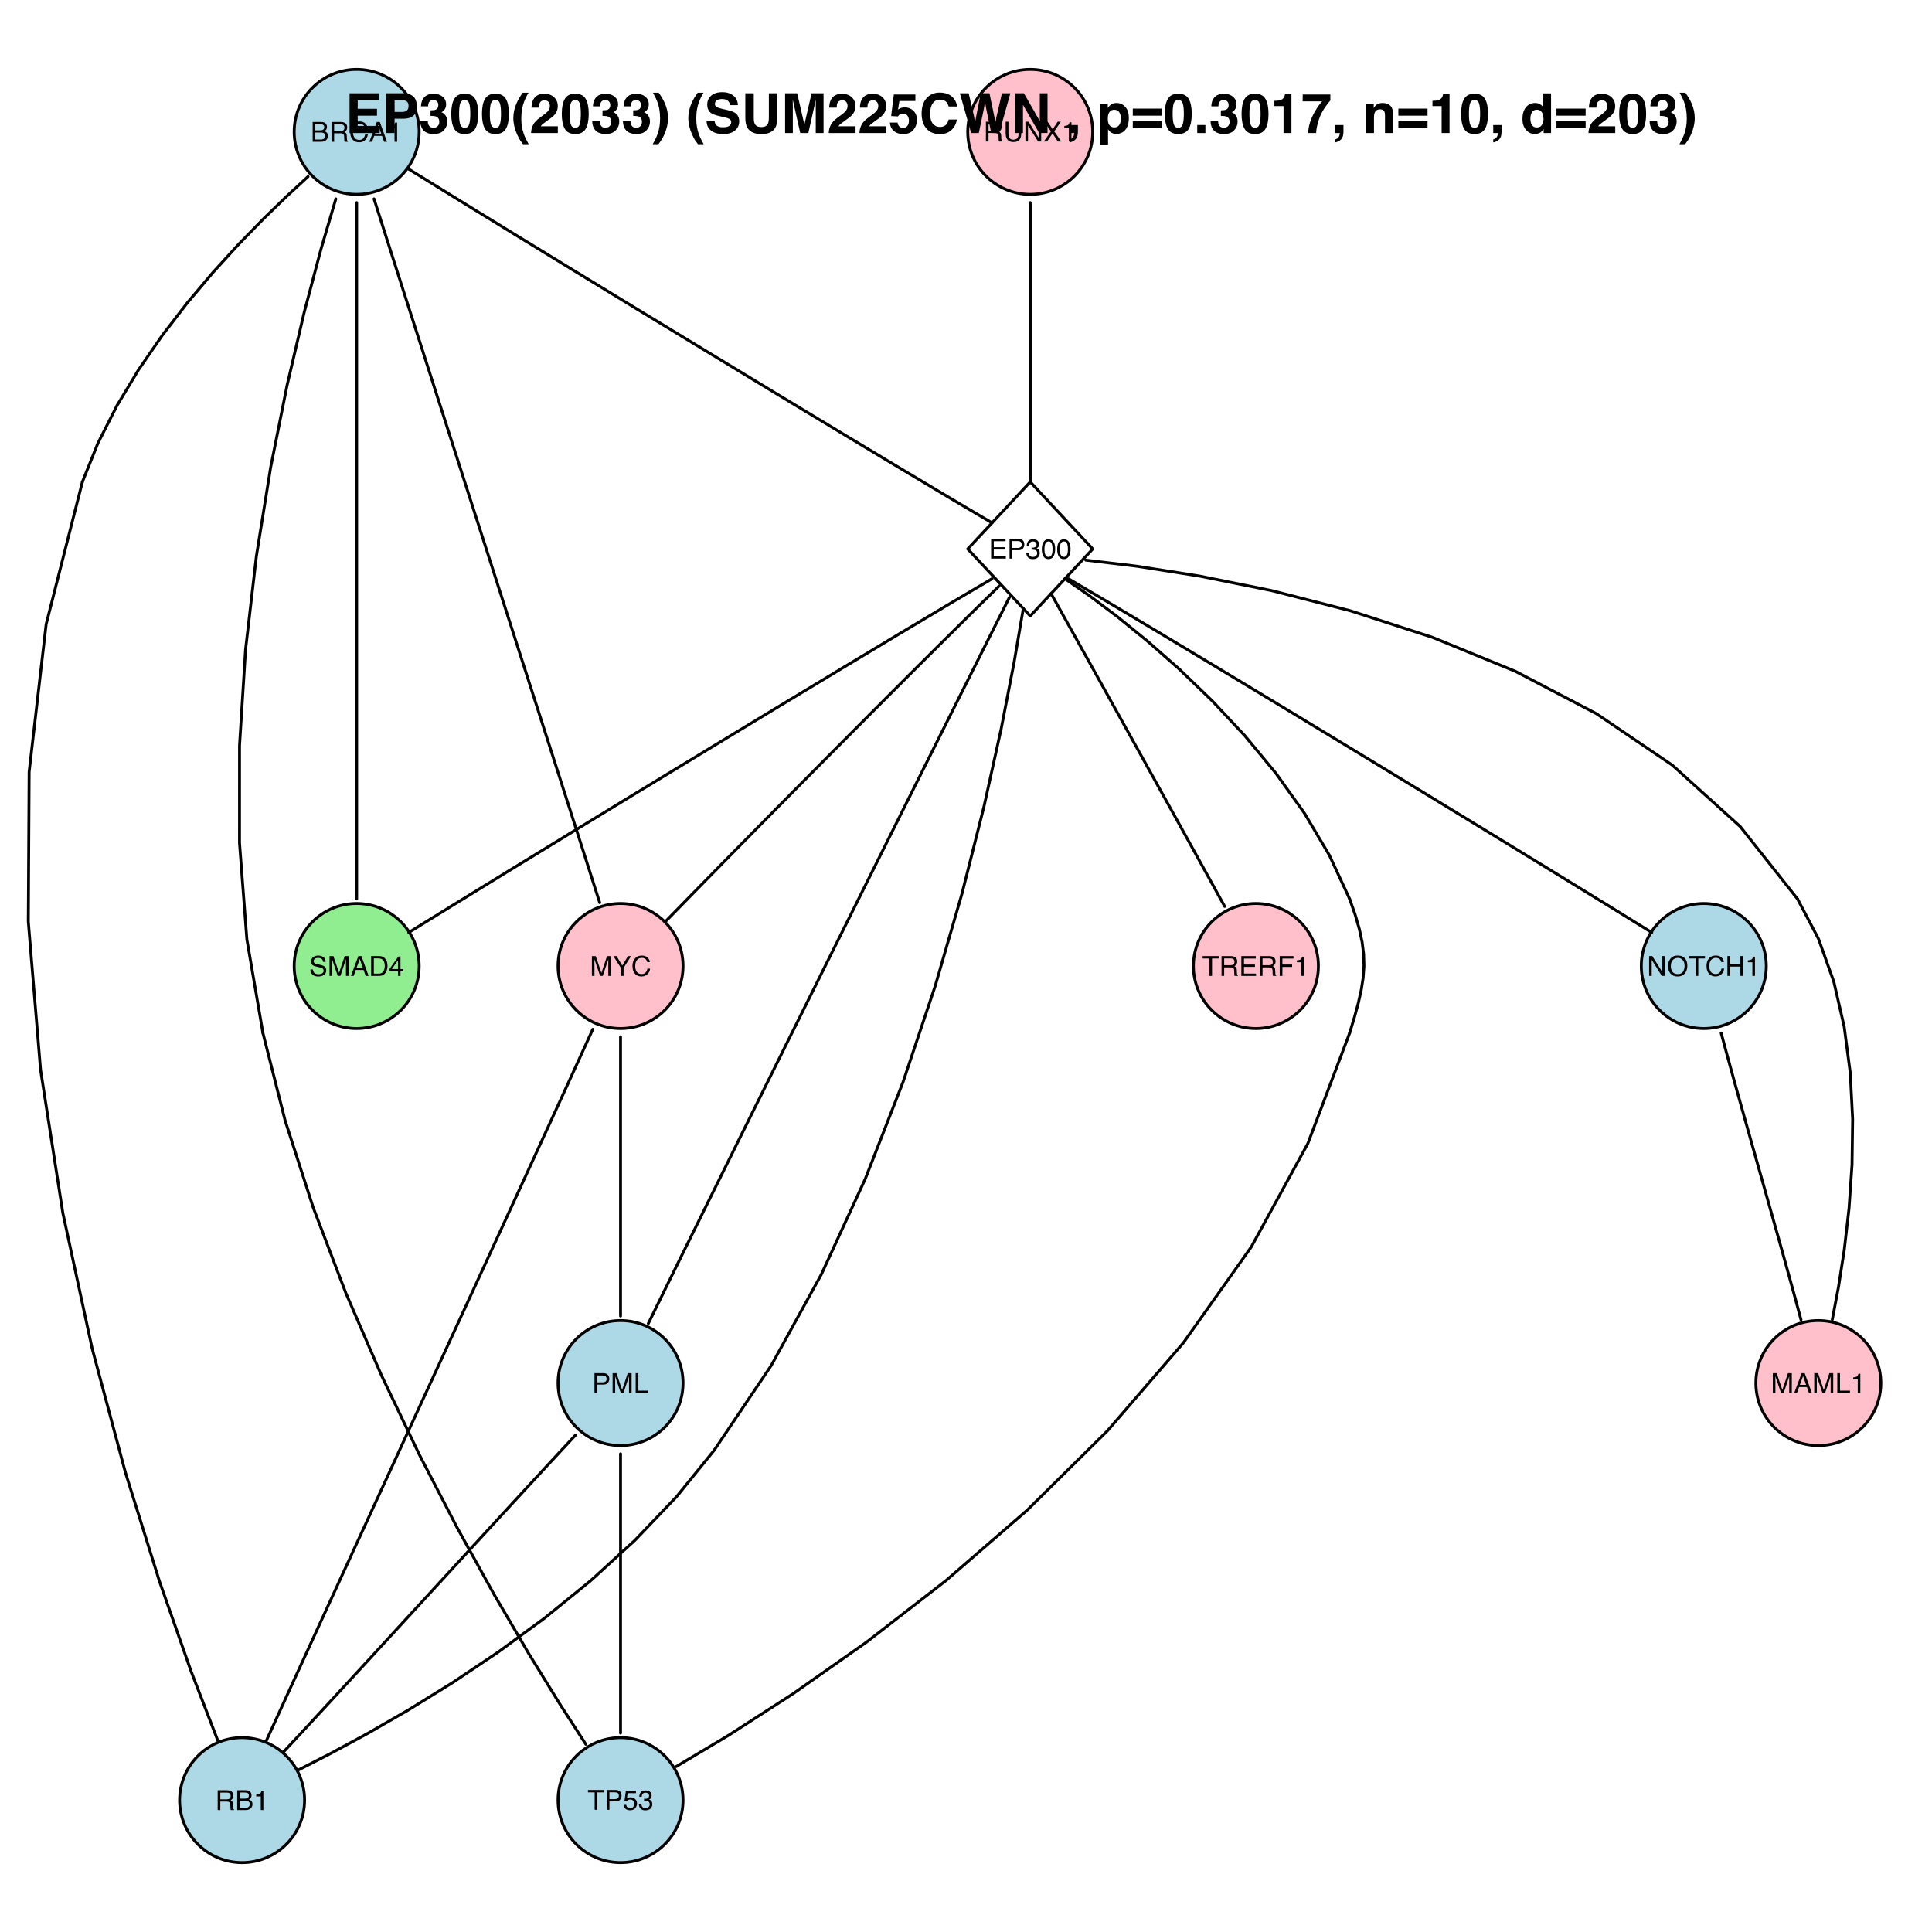 <?xml version="1.0" encoding="UTF-8"?>
<svg xmlns="http://www.w3.org/2000/svg" xmlns:xlink="http://www.w3.org/1999/xlink" width="504pt" height="504pt" viewBox="0 0 504 504" version="1.1">
<defs>
<g>
<symbol overflow="visible" id="glyph0-0">
<path style="stroke:none;" d="M 0.234 0 L 0.234 -5.172 L 4.328 -5.172 L 4.328 0 Z M 3.688 -0.641 L 3.688 -4.516 L 0.875 -4.516 L 0.875 -0.641 Z "/>
</symbol>
<symbol overflow="visible" id="glyph0-1">
<path style="stroke:none;" d="M 2.484 -2.984 C 2.785 -2.984 3.016 -3.023 3.172 -3.109 C 3.43 -3.234 3.562 -3.461 3.562 -3.797 C 3.562 -4.141 3.426 -4.367 3.156 -4.484 C 3 -4.547 2.77 -4.578 2.469 -4.578 L 1.219 -4.578 L 1.219 -2.984 Z M 2.719 -0.594 C 3.156 -0.594 3.461 -0.719 3.641 -0.969 C 3.754 -1.125 3.812 -1.316 3.812 -1.547 C 3.812 -1.922 3.645 -2.176 3.312 -2.312 C 3.133 -2.383 2.898 -2.422 2.609 -2.422 L 1.219 -2.422 L 1.219 -0.594 Z M 0.531 -5.172 L 2.75 -5.172 C 3.352 -5.172 3.785 -4.988 4.047 -4.625 C 4.191 -4.414 4.266 -4.172 4.266 -3.891 C 4.266 -3.555 4.172 -3.285 3.984 -3.078 C 3.891 -2.973 3.754 -2.875 3.578 -2.781 C 3.836 -2.676 4.035 -2.562 4.172 -2.438 C 4.398 -2.219 4.516 -1.91 4.516 -1.516 C 4.516 -1.18 4.41 -0.879 4.203 -0.609 C 3.891 -0.203 3.395 0 2.719 0 L 0.531 0 Z "/>
</symbol>
<symbol overflow="visible" id="glyph0-2">
<path style="stroke:none;" d="M 2.953 -2.797 C 3.273 -2.797 3.531 -2.859 3.719 -2.984 C 3.914 -3.117 4.016 -3.359 4.016 -3.703 C 4.016 -4.078 3.879 -4.328 3.609 -4.453 C 3.473 -4.523 3.285 -4.562 3.047 -4.562 L 1.328 -4.562 L 1.328 -2.797 Z M 0.641 -5.172 L 3.031 -5.172 C 3.414 -5.172 3.738 -5.113 4 -5 C 4.488 -4.77 4.734 -4.363 4.734 -3.781 C 4.734 -3.469 4.664 -3.211 4.531 -3.016 C 4.406 -2.816 4.227 -2.66 4 -2.547 C 4.195 -2.461 4.348 -2.352 4.453 -2.219 C 4.555 -2.082 4.613 -1.863 4.625 -1.562 L 4.656 -0.875 C 4.656 -0.676 4.672 -0.531 4.703 -0.438 C 4.742 -0.27 4.816 -0.16 4.922 -0.109 L 4.922 0 L 4.062 0 C 4.039 -0.039 4.02 -0.098 4 -0.172 C 3.988 -0.242 3.977 -0.379 3.969 -0.578 L 3.938 -1.438 C 3.914 -1.781 3.789 -2.008 3.562 -2.125 C 3.426 -2.188 3.211 -2.219 2.922 -2.219 L 1.328 -2.219 L 1.328 0 L 0.641 0 Z "/>
</symbol>
<symbol overflow="visible" id="glyph0-3">
<path style="stroke:none;" d="M 2.719 -5.312 C 3.375 -5.312 3.883 -5.133 4.25 -4.781 C 4.613 -4.438 4.812 -4.047 4.844 -3.609 L 4.172 -3.609 C 4.086 -3.941 3.93 -4.207 3.703 -4.406 C 3.473 -4.602 3.148 -4.703 2.734 -4.703 C 2.223 -4.703 1.812 -4.52 1.5 -4.156 C 1.188 -3.801 1.031 -3.254 1.031 -2.516 C 1.031 -1.91 1.172 -1.422 1.453 -1.047 C 1.734 -0.672 2.156 -0.484 2.719 -0.484 C 3.238 -0.484 3.629 -0.68 3.891 -1.078 C 4.035 -1.285 4.145 -1.562 4.219 -1.906 L 4.906 -1.906 C 4.844 -1.352 4.641 -0.895 4.297 -0.531 C 3.879 -0.082 3.328 0.141 2.641 0.141 C 2.035 0.141 1.531 -0.039 1.125 -0.406 C 0.582 -0.883 0.312 -1.629 0.312 -2.641 C 0.312 -3.398 0.516 -4.023 0.922 -4.516 C 1.359 -5.047 1.957 -5.312 2.719 -5.312 Z M 2.578 -5.312 Z "/>
</symbol>
<symbol overflow="visible" id="glyph0-4">
<path style="stroke:none;" d="M 3.203 -2.125 L 2.422 -4.406 L 1.578 -2.125 Z M 2.047 -5.172 L 2.844 -5.172 L 4.719 0 L 3.953 0 L 3.422 -1.547 L 1.375 -1.547 L 0.828 0 L 0.109 0 Z M 2.406 -5.172 Z "/>
</symbol>
<symbol overflow="visible" id="glyph0-5">
<path style="stroke:none;" d="M 0.688 -3.562 L 0.688 -4.047 C 1.145 -4.098 1.461 -4.176 1.641 -4.281 C 1.828 -4.383 1.961 -4.629 2.047 -5.016 L 2.547 -5.016 L 2.547 0 L 1.875 0 L 1.875 -3.562 Z "/>
</symbol>
<symbol overflow="visible" id="glyph0-6">
<path style="stroke:none;" d="M 1.312 -5.172 L 1.312 -1.969 C 1.312 -1.594 1.379 -1.281 1.516 -1.031 C 1.723 -0.656 2.078 -0.469 2.578 -0.469 C 3.172 -0.469 3.57 -0.672 3.781 -1.078 C 3.895 -1.297 3.953 -1.594 3.953 -1.969 L 3.953 -5.172 L 4.672 -5.172 L 4.672 -2.266 C 4.672 -1.629 4.582 -1.141 4.406 -0.797 C 4.094 -0.172 3.5 0.141 2.625 0.141 C 1.758 0.141 1.172 -0.172 0.859 -0.797 C 0.68 -1.141 0.594 -1.629 0.594 -2.266 L 0.594 -5.172 Z M 2.641 -5.172 Z "/>
</symbol>
<symbol overflow="visible" id="glyph0-7">
<path style="stroke:none;" d="M 0.547 -5.172 L 1.375 -5.172 L 3.984 -0.984 L 3.984 -5.172 L 4.656 -5.172 L 4.656 0 L 3.859 0 L 1.219 -4.188 L 1.219 0 L 0.547 0 Z M 2.547 -5.172 Z "/>
</symbol>
<symbol overflow="visible" id="glyph0-8">
<path style="stroke:none;" d="M 0.984 0 L 0.141 0 L 2 -2.641 L 0.266 -5.172 L 1.141 -5.172 L 2.453 -3.188 L 3.766 -5.172 L 4.594 -5.172 L 2.859 -2.641 L 4.688 0 L 3.812 0 L 2.422 -2.125 Z "/>
</symbol>
<symbol overflow="visible" id="glyph0-9">
<path style="stroke:none;" d="M 0.609 -5.172 L 4.375 -5.172 L 4.375 -4.531 L 1.297 -4.531 L 1.297 -2.969 L 4.156 -2.969 L 4.156 -2.359 L 1.297 -2.359 L 1.297 -0.609 L 4.438 -0.609 L 4.438 0 L 0.609 0 Z M 2.531 -5.172 Z "/>
</symbol>
<symbol overflow="visible" id="glyph0-10">
<path style="stroke:none;" d="M 0.609 -5.172 L 2.938 -5.172 C 3.395 -5.172 3.766 -5.039 4.047 -4.781 C 4.328 -4.52 4.469 -4.156 4.469 -3.688 C 4.469 -3.281 4.344 -2.926 4.094 -2.625 C 3.844 -2.332 3.457 -2.188 2.938 -2.188 L 1.312 -2.188 L 1.312 0 L 0.609 0 Z M 3.766 -3.688 C 3.766 -4.062 3.625 -4.316 3.344 -4.453 C 3.188 -4.523 2.973 -4.562 2.703 -4.562 L 1.312 -4.562 L 1.312 -2.781 L 2.703 -2.781 C 3.016 -2.781 3.27 -2.844 3.469 -2.969 C 3.664 -3.102 3.766 -3.344 3.766 -3.688 Z "/>
</symbol>
<symbol overflow="visible" id="glyph0-11">
<path style="stroke:none;" d="M 1.875 0.141 C 1.281 0.141 0.848 -0.02 0.578 -0.344 C 0.305 -0.676 0.172 -1.078 0.172 -1.547 L 0.828 -1.547 C 0.859 -1.223 0.922 -0.988 1.016 -0.844 C 1.18 -0.57 1.477 -0.438 1.906 -0.438 C 2.238 -0.438 2.504 -0.523 2.703 -0.703 C 2.91 -0.879 3.016 -1.109 3.016 -1.391 C 3.016 -1.742 2.906 -1.988 2.688 -2.125 C 2.477 -2.258 2.188 -2.328 1.812 -2.328 C 1.77 -2.328 1.723 -2.328 1.672 -2.328 C 1.629 -2.328 1.586 -2.328 1.547 -2.328 L 1.547 -2.891 C 1.609 -2.879 1.66 -2.867 1.703 -2.859 C 1.754 -2.859 1.805 -2.859 1.859 -2.859 C 2.098 -2.859 2.289 -2.898 2.438 -2.984 C 2.707 -3.109 2.844 -3.344 2.844 -3.688 C 2.844 -3.938 2.754 -4.129 2.578 -4.266 C 2.398 -4.398 2.191 -4.469 1.953 -4.469 C 1.523 -4.469 1.234 -4.328 1.078 -4.047 C 0.984 -3.891 0.93 -3.672 0.922 -3.391 L 0.297 -3.391 C 0.297 -3.766 0.375 -4.082 0.531 -4.344 C 0.781 -4.812 1.234 -5.047 1.891 -5.047 C 2.398 -5.047 2.797 -4.93 3.078 -4.703 C 3.359 -4.473 3.5 -4.141 3.5 -3.703 C 3.5 -3.398 3.414 -3.148 3.25 -2.953 C 3.145 -2.836 3.008 -2.742 2.844 -2.672 C 3.113 -2.598 3.32 -2.457 3.469 -2.25 C 3.613 -2.039 3.688 -1.785 3.688 -1.484 C 3.688 -1.004 3.531 -0.613 3.219 -0.312 C 2.906 -0.008 2.457 0.141 1.875 0.141 Z "/>
</symbol>
<symbol overflow="visible" id="glyph0-12">
<path style="stroke:none;" d="M 1.953 -5.031 C 2.598 -5.031 3.066 -4.766 3.359 -4.234 C 3.586 -3.816 3.703 -3.25 3.703 -2.531 C 3.703 -1.844 3.598 -1.273 3.391 -0.828 C 3.098 -0.18 2.613 0.141 1.938 0.141 C 1.332 0.141 0.883 -0.125 0.594 -0.656 C 0.344 -1.094 0.219 -1.68 0.219 -2.422 C 0.219 -2.992 0.297 -3.484 0.453 -3.891 C 0.723 -4.648 1.223 -5.031 1.953 -5.031 Z M 1.938 -0.438 C 2.27 -0.438 2.531 -0.582 2.719 -0.875 C 2.914 -1.164 3.016 -1.707 3.016 -2.5 C 3.016 -3.07 2.941 -3.539 2.797 -3.906 C 2.66 -4.281 2.391 -4.469 1.984 -4.469 C 1.609 -4.469 1.332 -4.289 1.156 -3.938 C 0.988 -3.594 0.906 -3.078 0.906 -2.391 C 0.906 -1.879 0.961 -1.469 1.078 -1.156 C 1.242 -0.676 1.531 -0.438 1.938 -0.438 Z "/>
</symbol>
<symbol overflow="visible" id="glyph0-13">
<path style="stroke:none;" d="M 1 -1.672 C 1.02 -1.379 1.094 -1.141 1.219 -0.953 C 1.445 -0.609 1.852 -0.438 2.438 -0.438 C 2.695 -0.438 2.938 -0.473 3.156 -0.547 C 3.57 -0.691 3.781 -0.953 3.781 -1.328 C 3.781 -1.609 3.691 -1.812 3.516 -1.938 C 3.336 -2.051 3.062 -2.148 2.688 -2.234 L 1.984 -2.406 C 1.523 -2.5 1.203 -2.609 1.016 -2.734 C 0.68 -2.953 0.516 -3.273 0.516 -3.703 C 0.516 -4.172 0.676 -4.551 1 -4.844 C 1.32 -5.145 1.773 -5.297 2.359 -5.297 C 2.898 -5.297 3.359 -5.164 3.734 -4.906 C 4.117 -4.645 4.312 -4.227 4.312 -3.656 L 3.656 -3.656 C 3.625 -3.926 3.551 -4.133 3.438 -4.281 C 3.219 -4.551 2.852 -4.688 2.344 -4.688 C 1.938 -4.688 1.641 -4.598 1.453 -4.422 C 1.273 -4.254 1.188 -4.055 1.188 -3.828 C 1.188 -3.578 1.289 -3.391 1.5 -3.266 C 1.633 -3.191 1.945 -3.098 2.438 -2.984 L 3.172 -2.828 C 3.516 -2.742 3.781 -2.633 3.969 -2.5 C 4.301 -2.258 4.469 -1.91 4.469 -1.453 C 4.469 -0.879 4.258 -0.469 3.844 -0.219 C 3.426 0.031 2.941 0.156 2.391 0.156 C 1.742 0.156 1.238 -0.008 0.875 -0.344 C 0.52 -0.664 0.344 -1.109 0.344 -1.672 Z M 2.422 -5.312 Z "/>
</symbol>
<symbol overflow="visible" id="glyph0-14">
<path style="stroke:none;" d="M 0.531 -5.172 L 1.531 -5.172 L 3.016 -0.797 L 4.484 -5.172 L 5.484 -5.172 L 5.484 0 L 4.812 0 L 4.812 -3.047 C 4.812 -3.148 4.812 -3.32 4.812 -3.562 C 4.82 -3.812 4.828 -4.078 4.828 -4.359 L 3.359 0 L 2.672 0 L 1.188 -4.359 L 1.188 -4.203 C 1.188 -4.078 1.188 -3.883 1.188 -3.625 C 1.195 -3.363 1.203 -3.172 1.203 -3.047 L 1.203 0 L 0.531 0 Z "/>
</symbol>
<symbol overflow="visible" id="glyph0-15">
<path style="stroke:none;" d="M 2.531 -0.594 C 2.77 -0.594 2.961 -0.617 3.109 -0.672 C 3.391 -0.766 3.613 -0.941 3.781 -1.203 C 3.914 -1.41 4.016 -1.676 4.078 -2 C 4.117 -2.195 4.141 -2.379 4.141 -2.547 C 4.141 -3.18 4.008 -3.676 3.75 -4.031 C 3.5 -4.383 3.094 -4.562 2.531 -4.562 L 1.281 -4.562 L 1.281 -0.594 Z M 0.578 -5.172 L 2.672 -5.172 C 3.379 -5.172 3.93 -4.914 4.328 -4.406 C 4.672 -3.957 4.844 -3.375 4.844 -2.656 C 4.844 -2.113 4.742 -1.617 4.547 -1.172 C 4.18 -0.391 3.555 0 2.672 0 L 0.578 0 Z "/>
</symbol>
<symbol overflow="visible" id="glyph0-16">
<path style="stroke:none;" d="M 2.375 -1.781 L 2.375 -4.062 L 0.766 -1.781 Z M 2.391 0 L 2.391 -1.234 L 0.188 -1.234 L 0.188 -1.844 L 2.484 -5.047 L 3.031 -5.047 L 3.031 -1.781 L 3.766 -1.781 L 3.766 -1.234 L 3.031 -1.234 L 3.031 0 Z "/>
</symbol>
<symbol overflow="visible" id="glyph0-17">
<path style="stroke:none;" d="M 0.141 -5.172 L 0.969 -5.172 L 2.453 -2.688 L 3.938 -5.172 L 4.75 -5.172 L 2.797 -2.078 L 2.797 0 L 2.094 0 L 2.094 -2.078 Z M 2.453 -5.172 Z "/>
</symbol>
<symbol overflow="visible" id="glyph0-18">
<path style="stroke:none;" d="M 2.781 -5.312 C 3.688 -5.312 4.359 -5.016 4.797 -4.422 C 5.141 -3.973 5.312 -3.391 5.312 -2.672 C 5.312 -1.898 5.117 -1.258 4.734 -0.75 C 4.273 -0.145 3.617 0.156 2.766 0.156 C 1.973 0.156 1.348 -0.109 0.891 -0.641 C 0.484 -1.141 0.281 -1.781 0.281 -2.562 C 0.281 -3.258 0.453 -3.852 0.797 -4.344 C 1.242 -4.988 1.906 -5.312 2.781 -5.312 Z M 2.844 -0.469 C 3.469 -0.469 3.914 -0.688 4.188 -1.125 C 4.457 -1.57 4.594 -2.082 4.594 -2.656 C 4.594 -3.27 4.43 -3.758 4.109 -4.125 C 3.797 -4.5 3.367 -4.688 2.828 -4.688 C 2.285 -4.688 1.844 -4.5 1.5 -4.125 C 1.164 -3.758 1 -3.223 1 -2.516 C 1 -1.941 1.145 -1.457 1.438 -1.062 C 1.727 -0.664 2.195 -0.469 2.844 -0.469 Z M 2.797 -5.312 Z "/>
</symbol>
<symbol overflow="visible" id="glyph0-19">
<path style="stroke:none;" d="M 4.312 -5.172 L 4.312 -4.547 L 2.562 -4.547 L 2.562 0 L 1.859 0 L 1.859 -4.547 L 0.109 -4.547 L 0.109 -5.172 Z "/>
</symbol>
<symbol overflow="visible" id="glyph0-20">
<path style="stroke:none;" d="M 0.562 -5.172 L 1.266 -5.172 L 1.266 -3.031 L 3.953 -3.031 L 3.953 -5.172 L 4.672 -5.172 L 4.672 0 L 3.953 0 L 3.953 -2.422 L 1.266 -2.422 L 1.266 0 L 0.562 0 Z "/>
</symbol>
<symbol overflow="visible" id="glyph0-21">
<path style="stroke:none;" d="M 0.547 -5.172 L 1.25 -5.172 L 1.25 -0.609 L 3.859 -0.609 L 3.859 0 L 0.547 0 Z "/>
</symbol>
<symbol overflow="visible" id="glyph0-22">
<path style="stroke:none;" d="M 0.891 -1.281 C 0.93 -0.914 1.098 -0.664 1.391 -0.531 C 1.547 -0.457 1.719 -0.422 1.906 -0.422 C 2.281 -0.422 2.555 -0.539 2.734 -0.781 C 2.922 -1.02 3.016 -1.285 3.016 -1.578 C 3.016 -1.93 2.906 -2.203 2.688 -2.391 C 2.477 -2.586 2.223 -2.688 1.922 -2.688 C 1.703 -2.688 1.516 -2.645 1.359 -2.562 C 1.203 -2.477 1.07 -2.359 0.969 -2.203 L 0.422 -2.234 L 0.797 -4.953 L 3.422 -4.953 L 3.422 -4.344 L 1.266 -4.344 L 1.062 -2.938 C 1.176 -3.031 1.285 -3.098 1.391 -3.141 C 1.578 -3.211 1.797 -3.25 2.047 -3.25 C 2.504 -3.25 2.895 -3.098 3.219 -2.797 C 3.539 -2.504 3.703 -2.129 3.703 -1.672 C 3.703 -1.203 3.551 -0.785 3.25 -0.422 C 2.957 -0.055 2.488 0.125 1.844 0.125 C 1.438 0.125 1.07 0.008 0.75 -0.219 C 0.438 -0.445 0.266 -0.801 0.234 -1.281 Z "/>
</symbol>
<symbol overflow="visible" id="glyph0-23">
<path style="stroke:none;" d="M 0.609 -5.172 L 4.203 -5.172 L 4.203 -4.531 L 1.312 -4.531 L 1.312 -2.969 L 3.844 -2.969 L 3.844 -2.344 L 1.312 -2.344 L 1.312 0 L 0.609 0 Z "/>
</symbol>
<symbol overflow="visible" id="glyph1-0">
<path style="stroke:none;" d="M 1.078 0 L 1.078 -10.375 L 9.438 -10.375 L 9.438 0 Z M 8.141 -1.297 L 8.141 -9.078 L 2.375 -9.078 L 2.375 -1.297 Z "/>
</symbol>
<symbol overflow="visible" id="glyph1-1">
<path style="stroke:none;" d="M 8.766 -8.531 L 3.281 -8.531 L 3.281 -6.328 L 8.312 -6.328 L 8.312 -4.531 L 3.281 -4.531 L 3.281 -1.859 L 9.016 -1.859 L 9.016 0 L 1.156 0 L 1.156 -10.375 L 8.766 -10.375 Z "/>
</symbol>
<symbol overflow="visible" id="glyph1-2">
<path style="stroke:none;" d="M 6.938 -7.062 C 6.938 -7.602 6.789 -7.988 6.5 -8.219 C 6.219 -8.445 5.82 -8.562 5.312 -8.562 L 3.297 -8.562 L 3.297 -5.516 L 5.312 -5.516 C 5.82 -5.516 6.219 -5.641 6.5 -5.891 C 6.789 -6.141 6.938 -6.531 6.938 -7.062 Z M 9.078 -7.078 C 9.078 -5.859 8.766 -4.992 8.141 -4.484 C 7.523 -3.984 6.645 -3.734 5.5 -3.734 L 3.297 -3.734 L 3.297 0 L 1.141 0 L 1.141 -10.375 L 5.656 -10.375 C 6.695 -10.375 7.523 -10.102 8.141 -9.562 C 8.766 -9.031 9.078 -8.203 9.078 -7.078 Z "/>
</symbol>
<symbol overflow="visible" id="glyph1-3">
<path style="stroke:none;" d="M 2.344 -3.125 C 2.344 -2.719 2.41 -2.383 2.547 -2.125 C 2.785 -1.625 3.227 -1.375 3.875 -1.375 C 4.27 -1.375 4.613 -1.508 4.906 -1.781 C 5.195 -2.051 5.344 -2.441 5.344 -2.953 C 5.344 -3.617 5.07 -4.066 4.531 -4.297 C 4.219 -4.422 3.727 -4.484 3.062 -4.484 L 3.062 -5.922 C 3.719 -5.93 4.176 -5.992 4.438 -6.109 C 4.875 -6.305 5.094 -6.703 5.094 -7.297 C 5.094 -7.691 4.977 -8.008 4.75 -8.25 C 4.531 -8.488 4.211 -8.609 3.797 -8.609 C 3.328 -8.609 2.977 -8.457 2.75 -8.156 C 2.531 -7.863 2.426 -7.469 2.438 -6.969 L 0.562 -6.969 C 0.582 -7.469 0.672 -7.945 0.828 -8.406 C 0.984 -8.801 1.238 -9.172 1.594 -9.516 C 1.852 -9.754 2.164 -9.938 2.531 -10.062 C 2.895 -10.188 3.336 -10.25 3.859 -10.25 C 4.836 -10.25 5.625 -9.992 6.219 -9.484 C 6.82 -8.984 7.125 -8.312 7.125 -7.469 C 7.125 -6.863 6.941 -6.352 6.578 -5.938 C 6.359 -5.688 6.125 -5.516 5.875 -5.422 C 6.062 -5.422 6.328 -5.258 6.672 -4.938 C 7.18 -4.469 7.438 -3.82 7.438 -3 C 7.438 -2.133 7.133 -1.375 6.531 -0.719 C 5.938 -0.07 5.055 0.25 3.891 0.25 C 2.441 0.25 1.438 -0.219 0.875 -1.156 C 0.57 -1.656 0.406 -2.312 0.375 -3.125 Z "/>
</symbol>
<symbol overflow="visible" id="glyph1-4">
<path style="stroke:none;" d="M 2.5 -5 C 2.5 -3.832 2.594 -2.938 2.781 -2.312 C 2.977 -1.688 3.375 -1.375 3.969 -1.375 C 4.562 -1.375 4.953 -1.688 5.141 -2.312 C 5.328 -2.938 5.422 -3.832 5.422 -5 C 5.422 -6.227 5.328 -7.133 5.141 -7.719 C 4.953 -8.312 4.562 -8.609 3.969 -8.609 C 3.375 -8.609 2.977 -8.312 2.781 -7.719 C 2.594 -7.133 2.5 -6.227 2.5 -5 Z M 3.969 -10.266 C 5.27 -10.266 6.18 -9.805 6.703 -8.891 C 7.223 -7.984 7.484 -6.688 7.484 -5 C 7.484 -3.312 7.223 -2.016 6.703 -1.109 C 6.18 -0.203 5.27 0.25 3.969 0.25 C 2.664 0.25 1.754 -0.203 1.234 -1.109 C 0.711 -2.016 0.453 -3.312 0.453 -5 C 0.453 -6.688 0.711 -7.984 1.234 -8.891 C 1.754 -9.805 2.664 -10.266 3.969 -10.266 Z "/>
</symbol>
<symbol overflow="visible" id="glyph1-5">
<path style="stroke:none;" d="M 1.453 -7.75 C 1.816 -8.613 2.359 -9.539 3.078 -10.531 L 4.594 -10.531 L 4.156 -9.75 C 3.562 -8.664 3.148 -7.531 2.922 -6.344 C 2.773 -5.562 2.703 -4.711 2.703 -3.797 C 2.703 -2.359 2.91 -1.039 3.328 0.156 C 3.566 0.875 4 1.789 4.625 2.906 L 3.141 2.906 L 2.641 2.219 C 2.316 1.812 1.973 1.195 1.609 0.375 C 0.953 -1.082 0.625 -2.516 0.625 -3.922 C 0.625 -5.211 0.898 -6.488 1.453 -7.75 Z "/>
</symbol>
<symbol overflow="visible" id="glyph1-6">
<path style="stroke:none;" d="M 0.453 0 C 0.473 -0.727 0.629 -1.395 0.922 -2 C 1.203 -2.688 1.879 -3.41 2.953 -4.172 C 3.867 -4.828 4.461 -5.297 4.734 -5.578 C 5.148 -6.023 5.359 -6.516 5.359 -7.047 C 5.359 -7.484 5.238 -7.844 5 -8.125 C 4.77 -8.406 4.43 -8.547 3.984 -8.547 C 3.367 -8.547 2.953 -8.32 2.734 -7.875 C 2.609 -7.613 2.535 -7.195 2.516 -6.625 L 0.562 -6.625 C 0.594 -7.488 0.75 -8.188 1.031 -8.719 C 1.57 -9.738 2.523 -10.25 3.891 -10.25 C 4.961 -10.25 5.816 -9.945 6.453 -9.344 C 7.098 -8.75 7.422 -7.961 7.422 -6.984 C 7.422 -6.223 7.191 -5.551 6.734 -4.969 C 6.441 -4.57 5.957 -4.141 5.281 -3.672 L 4.484 -3.094 C 3.984 -2.738 3.641 -2.477 3.453 -2.312 C 3.266 -2.156 3.109 -1.973 2.984 -1.766 L 7.438 -1.766 L 7.438 0 Z "/>
</symbol>
<symbol overflow="visible" id="glyph1-7">
<path style="stroke:none;" d="M 1.688 -10.531 C 2.406 -9.539 2.945 -8.613 3.312 -7.75 C 3.863 -6.488 4.141 -5.211 4.141 -3.922 C 4.141 -2.516 3.816 -1.082 3.172 0.375 C 2.797 1.195 2.445 1.812 2.125 2.219 L 1.625 2.906 L 0.141 2.906 C 0.766 1.789 1.195 0.875 1.438 0.156 C 1.852 -1.039 2.062 -2.359 2.062 -3.797 C 2.062 -4.711 1.988 -5.562 1.844 -6.344 C 1.613 -7.531 1.203 -8.664 0.609 -9.75 L 0.188 -10.531 Z "/>
</symbol>
<symbol overflow="visible" id="glyph1-8">
<path style="stroke:none;" d=""/>
</symbol>
<symbol overflow="visible" id="glyph1-9">
<path style="stroke:none;" d="M 2.672 -3.203 C 2.734 -2.723 2.859 -2.367 3.047 -2.141 C 3.398 -1.711 4.004 -1.5 4.859 -1.5 C 5.367 -1.5 5.785 -1.555 6.109 -1.672 C 6.711 -1.879 7.016 -2.281 7.016 -2.875 C 7.016 -3.219 6.863 -3.484 6.562 -3.672 C 6.258 -3.848 5.789 -4.008 5.156 -4.156 L 4.047 -4.391 C 2.973 -4.641 2.227 -4.906 1.812 -5.188 C 1.113 -5.664 0.766 -6.414 0.766 -7.438 C 0.766 -8.363 1.102 -9.133 1.781 -9.75 C 2.457 -10.363 3.445 -10.672 4.75 -10.672 C 5.844 -10.672 6.773 -10.379 7.547 -9.797 C 8.316 -9.223 8.723 -8.383 8.766 -7.281 L 6.688 -7.281 C 6.645 -7.906 6.367 -8.348 5.859 -8.609 C 5.523 -8.785 5.109 -8.875 4.609 -8.875 C 4.047 -8.875 3.598 -8.758 3.266 -8.531 C 2.93 -8.301 2.766 -7.988 2.766 -7.594 C 2.766 -7.219 2.93 -6.941 3.266 -6.766 C 3.473 -6.641 3.922 -6.492 4.609 -6.328 L 6.406 -5.906 C 7.188 -5.719 7.773 -5.469 8.172 -5.156 C 8.797 -4.664 9.109 -3.957 9.109 -3.031 C 9.109 -2.082 8.742 -1.297 8.016 -0.672 C 7.285 -0.047 6.258 0.266 4.938 0.266 C 3.594 0.266 2.531 -0.039 1.75 -0.656 C 0.977 -1.27 0.594 -2.117 0.594 -3.203 Z M 4.766 -10.688 Z "/>
</symbol>
<symbol overflow="visible" id="glyph1-10">
<path style="stroke:none;" d="M 1.094 -10.375 L 3.297 -10.375 L 3.297 -4 C 3.297 -3.281 3.379 -2.758 3.547 -2.438 C 3.816 -1.852 4.391 -1.562 5.266 -1.562 C 6.141 -1.562 6.711 -1.852 6.984 -2.438 C 7.148 -2.758 7.234 -3.281 7.234 -4 L 7.234 -10.375 L 9.438 -10.375 L 9.438 -4 C 9.438 -2.895 9.266 -2.035 8.922 -1.422 C 8.285 -0.297 7.066 0.266 5.266 0.266 C 3.473 0.266 2.254 -0.297 1.609 -1.422 C 1.266 -2.035 1.094 -2.895 1.094 -4 Z M 5.266 -10.375 Z "/>
</symbol>
<symbol overflow="visible" id="glyph1-11">
<path style="stroke:none;" d="M 7.969 -10.375 L 11.094 -10.375 L 11.094 0 L 9.062 0 L 9.062 -7.016 C 9.062 -7.211 9.062 -7.492 9.062 -7.859 C 9.07 -8.223 9.078 -8.504 9.078 -8.703 L 7.125 0 L 5.016 0 L 3.062 -8.703 C 3.062 -8.504 3.062 -8.223 3.062 -7.859 C 3.07 -7.492 3.078 -7.211 3.078 -7.016 L 3.078 0 L 1.062 0 L 1.062 -10.375 L 4.219 -10.375 L 6.094 -2.219 Z "/>
</symbol>
<symbol overflow="visible" id="glyph1-12">
<path style="stroke:none;" d="M 2.375 -2.734 C 2.457 -2.297 2.609 -1.957 2.828 -1.719 C 3.055 -1.477 3.383 -1.359 3.812 -1.359 C 4.312 -1.359 4.691 -1.531 4.953 -1.875 C 5.211 -2.227 5.344 -2.672 5.344 -3.203 C 5.344 -3.723 5.219 -4.16 4.969 -4.516 C 4.727 -4.879 4.352 -5.062 3.844 -5.062 C 3.594 -5.062 3.379 -5.031 3.203 -4.969 C 2.891 -4.852 2.656 -4.645 2.5 -4.344 L 0.703 -4.438 L 1.406 -10.062 L 7.031 -10.062 L 7.031 -8.359 L 2.859 -8.359 L 2.5 -6.141 C 2.812 -6.336 3.051 -6.469 3.219 -6.531 C 3.508 -6.645 3.863 -6.703 4.281 -6.703 C 5.125 -6.703 5.859 -6.414 6.484 -5.844 C 7.117 -5.281 7.438 -4.457 7.438 -3.375 C 7.438 -2.426 7.133 -1.582 6.531 -0.844 C 5.926 -0.102 5.02 0.266 3.812 0.266 C 2.844 0.266 2.047 0.004 1.422 -0.516 C 0.797 -1.035 0.445 -1.773 0.375 -2.734 Z "/>
</symbol>
<symbol overflow="visible" id="glyph1-13">
<path style="stroke:none;" d="M 0.641 -5.094 C 0.641 -6.906 1.129 -8.301 2.109 -9.281 C 2.953 -10.133 4.023 -10.562 5.328 -10.562 C 7.066 -10.562 8.344 -9.988 9.156 -8.844 C 9.594 -8.207 9.832 -7.566 9.875 -6.922 L 7.703 -6.922 C 7.555 -7.41 7.375 -7.785 7.156 -8.047 C 6.758 -8.492 6.176 -8.719 5.406 -8.719 C 4.625 -8.719 4.004 -8.398 3.547 -7.766 C 3.086 -7.129 2.859 -6.227 2.859 -5.062 C 2.859 -3.895 3.098 -3.02 3.578 -2.438 C 4.066 -1.863 4.68 -1.578 5.422 -1.578 C 6.18 -1.578 6.758 -1.828 7.156 -2.328 C 7.375 -2.598 7.555 -3 7.703 -3.531 L 9.844 -3.531 C 9.656 -2.406 9.176 -1.488 8.406 -0.781 C 7.633 -0.07 6.645 0.281 5.438 0.281 C 3.945 0.281 2.773 -0.191 1.922 -1.141 C 1.066 -2.109 0.641 -3.426 0.641 -5.094 Z M 5.266 -10.688 Z "/>
</symbol>
<symbol overflow="visible" id="glyph1-14">
<path style="stroke:none;" d="M 2.516 -10.375 L 3.891 -4.438 L 4.172 -2.781 L 4.484 -4.391 L 5.656 -10.375 L 7.938 -10.375 L 9.172 -4.438 L 9.484 -2.781 L 9.797 -4.375 L 11.188 -10.375 L 13.391 -10.375 L 10.469 0 L 8.406 0 L 7.141 -6.062 L 6.781 -8.062 L 6.422 -6.062 L 5.156 0 L 3.156 0 L 0.219 -10.375 Z "/>
</symbol>
<symbol overflow="visible" id="glyph1-15">
<path style="stroke:none;" d="M 1.062 -10.375 L 3.328 -10.375 L 7.469 -3.125 L 7.469 -10.375 L 9.484 -10.375 L 9.484 0 L 7.312 0 L 3.078 -7.359 L 3.078 0 L 1.062 0 Z M 5.359 -10.391 Z "/>
</symbol>
<symbol overflow="visible" id="glyph1-16">
<path style="stroke:none;" d="M 0.828 1.672 C 1.234 1.555 1.531 1.363 1.719 1.094 C 1.906 0.832 2.016 0.469 2.047 0 L 0.828 0 L 0.828 -2.094 L 3 -2.094 L 3 -0.281 C 3 0.039 2.957 0.375 2.875 0.719 C 2.789 1.062 2.633 1.363 2.406 1.625 C 2.156 1.895 1.859 2.098 1.516 2.234 C 1.18 2.367 0.953 2.438 0.828 2.438 Z "/>
</symbol>
<symbol overflow="visible" id="glyph1-17">
<path style="stroke:none;" d="M 6.219 -3.828 C 6.219 -4.422 6.082 -4.941 5.812 -5.391 C 5.539 -5.848 5.102 -6.078 4.5 -6.078 C 3.77 -6.078 3.27 -5.734 3 -5.047 C 2.863 -4.68 2.797 -4.219 2.797 -3.656 C 2.797 -2.77 3.031 -2.145 3.5 -1.781 C 3.781 -1.57 4.113 -1.469 4.5 -1.469 C 5.062 -1.469 5.488 -1.68 5.781 -2.109 C 6.07 -2.535 6.219 -3.109 6.219 -3.828 Z M 5.078 -7.844 C 5.973 -7.844 6.727 -7.508 7.344 -6.844 C 7.969 -6.188 8.281 -5.219 8.281 -3.938 C 8.281 -2.582 7.977 -1.551 7.375 -0.844 C 6.77 -0.133 5.988 0.219 5.031 0.219 C 4.414 0.219 3.91 0.066 3.516 -0.234 C 3.285 -0.41 3.066 -0.66 2.859 -0.984 L 2.859 3.016 L 0.875 3.016 L 0.875 -7.672 L 2.797 -7.672 L 2.797 -6.531 C 3.016 -6.863 3.242 -7.129 3.484 -7.328 C 3.93 -7.672 4.461 -7.844 5.078 -7.844 Z "/>
</symbol>
<symbol overflow="visible" id="glyph1-18">
<path style="stroke:none;" d="M 8.125 -6.375 L 8.125 -4.531 L 0.516 -4.531 L 0.516 -6.375 Z M 8.125 -3.094 L 8.125 -1.25 L 0.516 -1.25 L 0.516 -3.094 Z "/>
</symbol>
<symbol overflow="visible" id="glyph1-19">
<path style="stroke:none;" d="M 0.906 -2.094 L 3.031 -2.094 L 3.031 0 L 0.906 0 Z "/>
</symbol>
<symbol overflow="visible" id="glyph1-20">
<path style="stroke:none;" d="M 1 -7.031 L 1 -8.406 C 1.633 -8.426 2.078 -8.469 2.328 -8.531 C 2.734 -8.613 3.062 -8.789 3.312 -9.062 C 3.488 -9.238 3.617 -9.484 3.703 -9.797 C 3.754 -9.973 3.781 -10.109 3.781 -10.203 L 5.453 -10.203 L 5.453 0 L 3.391 0 L 3.391 -7.031 Z "/>
</symbol>
<symbol overflow="visible" id="glyph1-21">
<path style="stroke:none;" d="M 7.594 -8.5 C 7.289 -8.195 6.875 -7.664 6.344 -6.906 C 5.812 -6.156 5.363 -5.379 5 -4.578 C 4.719 -3.941 4.461 -3.164 4.234 -2.25 C 4.004 -1.332 3.891 -0.582 3.891 0 L 1.797 0 C 1.859 -1.832 2.461 -3.734 3.609 -5.703 C 4.336 -6.93 4.953 -7.785 5.453 -8.266 L 0.359 -8.266 L 0.391 -10.062 L 7.594 -10.062 Z "/>
</symbol>
<symbol overflow="visible" id="glyph1-22">
<path style="stroke:none;" d="M 5.188 -7.844 C 5.977 -7.844 6.625 -7.633 7.125 -7.219 C 7.633 -6.812 7.891 -6.125 7.891 -5.156 L 7.891 0 L 5.828 0 L 5.828 -4.656 C 5.828 -5.062 5.773 -5.375 5.672 -5.594 C 5.473 -5.988 5.098 -6.188 4.547 -6.188 C 3.867 -6.188 3.398 -5.895 3.141 -5.312 C 3.016 -5.008 2.953 -4.625 2.953 -4.156 L 2.953 0 L 0.953 0 L 0.953 -7.656 L 2.891 -7.656 L 2.891 -6.531 C 3.141 -6.926 3.379 -7.211 3.609 -7.391 C 4.023 -7.691 4.551 -7.844 5.188 -7.844 Z M 4.453 -7.875 Z "/>
</symbol>
<symbol overflow="visible" id="glyph1-23">
<path style="stroke:none;" d="M 3.766 -7.844 C 4.223 -7.844 4.633 -7.738 5 -7.531 C 5.363 -7.332 5.656 -7.055 5.875 -6.703 L 5.875 -10.359 L 7.906 -10.359 L 7.906 0 L 5.969 0 L 5.969 -1.062 C 5.676 -0.602 5.348 -0.27 4.984 -0.062 C 4.617 0.133 4.164 0.234 3.625 0.234 C 2.727 0.234 1.973 -0.125 1.359 -0.844 C 0.742 -1.57 0.438 -2.504 0.438 -3.641 C 0.438 -4.941 0.738 -5.969 1.344 -6.719 C 1.945 -7.469 2.754 -7.844 3.766 -7.844 Z M 4.203 -1.453 C 4.766 -1.453 5.191 -1.66 5.484 -2.078 C 5.785 -2.504 5.938 -3.051 5.938 -3.719 C 5.938 -4.656 5.695 -5.328 5.219 -5.734 C 4.938 -5.973 4.602 -6.094 4.219 -6.094 C 3.625 -6.094 3.191 -5.867 2.922 -5.422 C 2.648 -4.984 2.516 -4.438 2.516 -3.781 C 2.516 -3.07 2.648 -2.504 2.922 -2.078 C 3.203 -1.66 3.629 -1.453 4.203 -1.453 Z "/>
</symbol>
</g>
</defs>
<g id="surface31053">
<rect x="0" y="0" width="504" height="504" style="fill:rgb(100%,100%,100%);fill-opacity:1;stroke:none;"/>
<path style="fill-rule:nonzero;fill:rgb(67.843%,84.706%,90.196%);fill-opacity:1;stroke-width:0.75;stroke-linecap:round;stroke-linejoin:round;stroke:rgb(0%,0%,0%);stroke-opacity:1;stroke-miterlimit:10;" d="M 109.348 34.398 C 109.348 43.402 102.047 50.703 93.043 50.703 C 84.039 50.703 76.742 43.402 76.742 34.398 C 76.742 25.395 84.039 18.098 93.043 18.098 C 102.047 18.098 109.348 25.395 109.348 34.398 "/>
<path style="fill-rule:nonzero;fill:rgb(100%,75.294%,79.608%);fill-opacity:1;stroke-width:0.75;stroke-linecap:round;stroke-linejoin:round;stroke:rgb(0%,0%,0%);stroke-opacity:1;stroke-miterlimit:10;" d="M 285.059 34.398 C 285.059 43.402 277.762 50.703 268.758 50.703 C 259.754 50.703 252.453 43.402 252.453 34.398 C 252.453 25.395 259.754 18.098 268.758 18.098 C 277.762 18.098 285.059 25.395 285.059 34.398 "/>
<path style="fill-rule:nonzero;fill:rgb(56.471%,93.333%,56.471%);fill-opacity:1;stroke-width:0.75;stroke-linecap:round;stroke-linejoin:round;stroke:rgb(0%,0%,0%);stroke-opacity:1;stroke-miterlimit:10;" d="M 109.348 252 C 109.348 261.004 102.047 268.305 93.043 268.305 C 84.039 268.305 76.742 261.004 76.742 252 C 76.742 242.996 84.039 235.695 93.043 235.695 C 102.047 235.695 109.348 242.996 109.348 252 "/>
<path style="fill-rule:nonzero;fill:rgb(100%,75.294%,79.608%);fill-opacity:1;stroke-width:0.75;stroke-linecap:round;stroke-linejoin:round;stroke:rgb(0%,0%,0%);stroke-opacity:1;stroke-miterlimit:10;" d="M 178.184 252 C 178.184 261.004 170.883 268.305 161.879 268.305 C 152.875 268.305 145.578 261.004 145.578 252 C 145.578 242.996 152.875 235.695 161.879 235.695 C 170.883 235.695 178.184 242.996 178.184 252 "/>
<path style="fill-rule:nonzero;fill:rgb(67.843%,84.706%,90.196%);fill-opacity:1;stroke-width:0.75;stroke-linecap:round;stroke-linejoin:round;stroke:rgb(0%,0%,0%);stroke-opacity:1;stroke-miterlimit:10;" d="M 460.77 252 C 460.77 261.004 453.473 268.305 444.469 268.305 C 435.465 268.305 428.164 261.004 428.164 252 C 428.164 242.996 435.465 235.695 444.469 235.695 C 453.473 235.695 460.77 242.996 460.77 252 "/>
<path style="fill-rule:nonzero;fill:rgb(67.843%,84.706%,90.196%);fill-opacity:1;stroke-width:0.75;stroke-linecap:round;stroke-linejoin:round;stroke:rgb(0%,0%,0%);stroke-opacity:1;stroke-miterlimit:10;" d="M 178.184 360.801 C 178.184 369.805 170.883 377.102 161.879 377.102 C 152.875 377.102 145.578 369.805 145.578 360.801 C 145.578 351.797 152.875 344.496 161.879 344.496 C 170.883 344.496 178.184 351.797 178.184 360.801 "/>
<path style="fill-rule:nonzero;fill:rgb(67.843%,84.706%,90.196%);fill-opacity:1;stroke-width:0.75;stroke-linecap:round;stroke-linejoin:round;stroke:rgb(0%,0%,0%);stroke-opacity:1;stroke-miterlimit:10;" d="M 79.457 469.602 C 79.457 478.605 72.16 485.902 63.156 485.902 C 54.152 485.902 46.852 478.605 46.852 469.602 C 46.852 460.598 54.152 453.297 63.156 453.297 C 72.16 453.297 79.457 460.598 79.457 469.602 "/>
<path style="fill-rule:nonzero;fill:rgb(67.843%,84.706%,90.196%);fill-opacity:1;stroke-width:0.75;stroke-linecap:round;stroke-linejoin:round;stroke:rgb(0%,0%,0%);stroke-opacity:1;stroke-miterlimit:10;" d="M 178.184 469.602 C 178.184 478.605 170.883 485.902 161.879 485.902 C 152.875 485.902 145.578 478.605 145.578 469.602 C 145.578 460.598 152.875 453.297 161.879 453.297 C 170.883 453.297 178.184 460.598 178.184 469.602 "/>
<path style="fill-rule:nonzero;fill:rgb(100%,75.294%,79.608%);fill-opacity:1;stroke-width:0.75;stroke-linecap:round;stroke-linejoin:round;stroke:rgb(0%,0%,0%);stroke-opacity:1;stroke-miterlimit:10;" d="M 490.66 360.801 C 490.66 369.805 483.359 377.102 474.355 377.102 C 465.352 377.102 458.055 369.805 458.055 360.801 C 458.055 351.797 465.352 344.496 474.355 344.496 C 483.359 344.496 490.66 351.797 490.66 360.801 "/>
<path style="fill-rule:nonzero;fill:rgb(100%,75.294%,79.608%);fill-opacity:1;stroke-width:0.75;stroke-linecap:round;stroke-linejoin:round;stroke:rgb(0%,0%,0%);stroke-opacity:1;stroke-miterlimit:10;" d="M 343.93 252 C 343.93 261.004 336.633 268.305 327.629 268.305 C 318.625 268.305 311.324 261.004 311.324 252 C 311.324 242.996 318.625 235.695 327.629 235.695 C 336.633 235.695 343.93 242.996 343.93 252 "/>
<path style="fill:none;stroke-width:0.75;stroke-linecap:round;stroke-linejoin:round;stroke:rgb(0%,0%,0%);stroke-opacity:1;stroke-miterlimit:10;" d="M 252.453 143.199 L 268.758 125.715 L 285.059 143.199 L 268.758 160.688 L 252.453 143.199 "/>
<g style="fill:rgb(0%,0%,0%);fill-opacity:1;">
  <use xlink:href="#glyph0-1" x="81.035" y="36.984"/>
  <use xlink:href="#glyph0-2" x="85.84" y="36.984"/>
  <use xlink:href="#glyph0-3" x="91.041" y="36.984"/>
  <use xlink:href="#glyph0-4" x="96.243" y="36.984"/>
  <use xlink:href="#glyph0-5" x="101.048" y="36.984"/>
</g>
<g style="fill:rgb(0%,0%,0%);fill-opacity:1;">
  <use xlink:href="#glyph0-2" x="256.551" y="36.914"/>
  <use xlink:href="#glyph0-6" x="261.753" y="36.914"/>
  <use xlink:href="#glyph0-7" x="266.955" y="36.914"/>
  <use xlink:href="#glyph0-8" x="272.156" y="36.914"/>
  <use xlink:href="#glyph0-5" x="276.961" y="36.914"/>
</g>
<g style="fill:rgb(0%,0%,0%);fill-opacity:1;">
  <use xlink:href="#glyph0-9" x="257.945" y="145.715"/>
  <use xlink:href="#glyph0-10" x="262.75" y="145.715"/>
  <use xlink:href="#glyph0-11" x="267.554" y="145.715"/>
  <use xlink:href="#glyph0-12" x="271.56" y="145.715"/>
  <use xlink:href="#glyph0-12" x="275.566" y="145.715"/>
</g>
<g style="fill:rgb(0%,0%,0%);fill-opacity:1;">
  <use xlink:href="#glyph0-13" x="80.633" y="254.578"/>
  <use xlink:href="#glyph0-14" x="85.437" y="254.578"/>
  <use xlink:href="#glyph0-4" x="91.438" y="254.578"/>
  <use xlink:href="#glyph0-15" x="96.242" y="254.578"/>
  <use xlink:href="#glyph0-16" x="101.444" y="254.578"/>
</g>
<g style="fill:rgb(0%,0%,0%);fill-opacity:1;">
  <use xlink:href="#glyph0-14" x="153.875" y="254.586"/>
  <use xlink:href="#glyph0-17" x="159.875" y="254.586"/>
  <use xlink:href="#glyph0-3" x="164.68" y="254.586"/>
</g>
<g style="fill:rgb(0%,0%,0%);fill-opacity:1;">
  <use xlink:href="#glyph0-7" x="429.66" y="254.578"/>
  <use xlink:href="#glyph0-18" x="434.862" y="254.578"/>
  <use xlink:href="#glyph0-19" x="440.465" y="254.578"/>
  <use xlink:href="#glyph0-3" x="444.865" y="254.578"/>
  <use xlink:href="#glyph0-20" x="450.067" y="254.578"/>
  <use xlink:href="#glyph0-5" x="455.269" y="254.578"/>
</g>
<g style="fill:rgb(0%,0%,0%);fill-opacity:1;">
  <use xlink:href="#glyph0-10" x="154.473" y="363.387"/>
  <use xlink:href="#glyph0-14" x="159.277" y="363.387"/>
  <use xlink:href="#glyph0-21" x="165.277" y="363.387"/>
</g>
<g style="fill:rgb(0%,0%,0%);fill-opacity:1;">
  <use xlink:href="#glyph0-2" x="56.148" y="472.188"/>
  <use xlink:href="#glyph0-1" x="61.35" y="472.188"/>
  <use xlink:href="#glyph0-5" x="66.155" y="472.188"/>
</g>
<g style="fill:rgb(0%,0%,0%);fill-opacity:1;">
  <use xlink:href="#glyph0-19" x="153.27" y="472.117"/>
  <use xlink:href="#glyph0-10" x="157.669" y="472.117"/>
  <use xlink:href="#glyph0-22" x="162.474" y="472.117"/>
  <use xlink:href="#glyph0-11" x="166.48" y="472.117"/>
</g>
<g style="fill:rgb(0%,0%,0%);fill-opacity:1;">
  <use xlink:href="#glyph0-14" x="461.945" y="363.387"/>
  <use xlink:href="#glyph0-4" x="467.946" y="363.387"/>
  <use xlink:href="#glyph0-14" x="472.75" y="363.387"/>
  <use xlink:href="#glyph0-21" x="478.75" y="363.387"/>
  <use xlink:href="#glyph0-5" x="482.756" y="363.387"/>
</g>
<g style="fill:rgb(0%,0%,0%);fill-opacity:1;">
  <use xlink:href="#glyph0-19" x="313.621" y="254.586"/>
  <use xlink:href="#glyph0-2" x="318.021" y="254.586"/>
  <use xlink:href="#glyph0-9" x="323.223" y="254.586"/>
  <use xlink:href="#glyph0-2" x="328.027" y="254.586"/>
  <use xlink:href="#glyph0-23" x="333.229" y="254.586"/>
  <use xlink:href="#glyph0-5" x="337.629" y="254.586"/>
</g>
<path style="fill:none;stroke-width:0.75;stroke-linecap:round;stroke-linejoin:round;stroke:rgb(0%,0%,0%);stroke-opacity:1;stroke-miterlimit:10;" d="M 106.629 44.113 L 118.449 51.418 L 132.801 60.238 L 149.027 70.168 L 166.453 80.797 L 184.41 91.715 L 202.23 102.516 L 219.25 112.793 L 234.793 122.141 L 248.199 130.145 L 258.793 136.398 "/>
<path style="fill:none;stroke-width:0.75;stroke-linecap:round;stroke-linejoin:round;stroke:rgb(0%,0%,0%);stroke-opacity:1;stroke-miterlimit:10;" d="M 93.043 52.855 L 93.043 234.516 "/>
<path style="fill:none;stroke-width:0.75;stroke-linecap:round;stroke-linejoin:round;stroke:rgb(0%,0%,0%);stroke-opacity:1;stroke-miterlimit:10;" d="M 97.574 51.887 L 101.961 65.629 L 107.348 82.449 L 113.484 101.582 L 120.121 122.25 L 133.895 165.125 L 140.535 185.793 L 146.672 204.922 L 152.059 221.742 L 156.445 235.484 "/>
<path style="fill:none;stroke-width:0.75;stroke-linecap:round;stroke-linejoin:round;stroke:rgb(0%,0%,0%);stroke-opacity:1;stroke-miterlimit:10;" d="M 80.363 46.059 L 74.852 51.145 L 68.762 57.047 L 62.285 63.691 L 55.598 71.02 L 48.891 78.965 L 42.344 87.465 L 36.148 96.453 L 30.484 105.867 L 25.535 115.641 L 21.492 125.715 "/>
<path style="fill:none;stroke-width:0.75;stroke-linecap:round;stroke-linejoin:round;stroke:rgb(0%,0%,0%);stroke-opacity:1;stroke-miterlimit:10;" d="M 21.492 125.715 L 12.039 162.84 L 7.602 201.363 L 7.383 240.395 L 10.578 279.059 L 16.398 316.48 L 24.035 351.77 L 32.695 384.055 L 41.578 412.449 L 49.883 436.078 L 56.816 454.059 "/>
<path style="fill:none;stroke-width:0.75;stroke-linecap:round;stroke-linejoin:round;stroke:rgb(0%,0%,0%);stroke-opacity:1;stroke-miterlimit:10;" d="M 87.609 51.887 L 83.727 65.035 L 79.371 81.418 L 74.887 100.539 L 70.609 121.906 L 66.891 145.02 L 64.066 169.391 L 62.484 194.516 L 62.48 219.902 L 64.402 245.059 L 68.59 269.484 "/>
<path style="fill:none;stroke-width:0.75;stroke-linecap:round;stroke-linejoin:round;stroke:rgb(0%,0%,0%);stroke-opacity:1;stroke-miterlimit:10;" d="M 68.59 269.484 L 74.371 292.281 L 81.699 314.988 L 90.207 337.285 L 99.543 358.855 L 109.348 379.379 L 119.262 398.531 L 128.922 415.992 L 137.977 431.441 L 146.062 444.562 L 152.824 455.027 "/>
<path style="fill:none;stroke-width:0.75;stroke-linecap:round;stroke-linejoin:round;stroke:rgb(0%,0%,0%);stroke-opacity:1;stroke-miterlimit:10;" d="M 268.758 52.855 L 268.758 125.715 "/>
<path style="fill:none;stroke-width:0.75;stroke-linecap:round;stroke-linejoin:round;stroke:rgb(0%,0%,0%);stroke-opacity:1;stroke-miterlimit:10;" d="M 258.793 150.973 L 248.199 157.227 L 234.793 165.23 L 219.25 174.578 L 202.23 184.855 L 184.41 195.656 L 166.453 206.574 L 149.027 217.203 L 132.801 227.133 L 118.449 235.953 L 106.629 243.258 "/>
<path style="fill:none;stroke-width:0.75;stroke-linecap:round;stroke-linejoin:round;stroke:rgb(0%,0%,0%);stroke-opacity:1;stroke-miterlimit:10;" d="M 260.605 152.914 L 254.137 159.242 L 246.344 166.949 L 237.543 175.715 L 228.043 185.227 L 218.148 195.172 L 208.172 205.23 L 198.426 215.094 L 189.219 224.441 L 180.859 232.965 L 173.656 240.344 "/>
<path style="fill:none;stroke-width:0.75;stroke-linecap:round;stroke-linejoin:round;stroke:rgb(0%,0%,0%);stroke-opacity:1;stroke-miterlimit:10;" d="M 278.719 150.973 L 289.312 157.227 L 302.719 165.23 L 318.262 174.578 L 335.281 184.855 L 353.102 195.656 L 371.059 206.574 L 388.484 217.203 L 404.711 227.133 L 419.066 235.953 L 430.883 243.258 "/>
<path style="fill:none;stroke-width:0.75;stroke-linecap:round;stroke-linejoin:round;stroke:rgb(0%,0%,0%);stroke-opacity:1;stroke-miterlimit:10;" d="M 263.32 155.828 L 256.82 168.766 L 248.48 185.414 L 238.754 204.883 L 228.078 226.285 L 216.902 248.723 L 205.672 271.305 L 194.836 293.141 L 184.836 313.34 L 176.117 331.008 L 169.125 345.258 "/>
<path style="fill:none;stroke-width:0.75;stroke-linecap:round;stroke-linejoin:round;stroke:rgb(0%,0%,0%);stroke-opacity:1;stroke-miterlimit:10;" d="M 266.945 158.742 L 264.566 172.68 L 261.168 190.156 L 256.664 210.508 L 250.961 233.086 L 243.961 257.223 L 235.578 282.262 L 225.715 307.547 L 214.281 332.418 L 201.188 356.219 L 186.336 378.285 "/>
<path style="fill:none;stroke-width:0.75;stroke-linecap:round;stroke-linejoin:round;stroke:rgb(0%,0%,0%);stroke-opacity:1;stroke-miterlimit:10;" d="M 186.336 378.285 L 176.492 390.434 L 165.641 401.801 L 154.07 412.367 L 142.078 422.102 L 129.953 430.984 L 117.992 438.996 L 106.488 446.109 L 95.734 452.301 L 86.02 457.547 L 77.648 461.828 "/>
<path style="fill:none;stroke-width:0.75;stroke-linecap:round;stroke-linejoin:round;stroke:rgb(0%,0%,0%);stroke-opacity:1;stroke-miterlimit:10;" d="M 277.812 150.973 L 284.098 155.332 L 291.363 160.777 L 299.332 167.242 L 307.738 174.645 L 316.309 182.906 L 324.766 191.957 L 332.844 201.719 L 340.273 212.117 L 346.777 223.074 L 352.082 234.516 "/>
<path style="fill:none;stroke-width:0.75;stroke-linecap:round;stroke-linejoin:round;stroke:rgb(0%,0%,0%);stroke-opacity:1;stroke-miterlimit:10;" d="M 352.082 234.516 L 353.527 238.641 L 354.605 242.348 L 355.336 245.738 L 355.734 248.922 L 355.82 252 L 355.605 255.078 L 355.105 258.262 L 354.344 261.652 L 353.332 265.359 L 352.082 269.484 "/>
<path style="fill:none;stroke-width:0.75;stroke-linecap:round;stroke-linejoin:round;stroke:rgb(0%,0%,0%);stroke-opacity:1;stroke-miterlimit:10;" d="M 352.082 269.484 L 341.172 298.32 L 326.418 325.293 L 308.707 350.297 L 288.93 373.219 L 267.965 393.949 L 246.699 412.379 L 226.023 428.395 L 206.82 441.887 L 189.973 452.746 L 176.371 460.855 "/>
<path style="fill:none;stroke-width:0.75;stroke-linecap:round;stroke-linejoin:round;stroke:rgb(0%,0%,0%);stroke-opacity:1;stroke-miterlimit:10;" d="M 283.246 146.113 L 296.492 147.699 L 312.906 150.273 L 331.742 154.07 L 352.258 159.324 L 373.707 166.27 L 395.348 175.141 L 416.434 186.168 L 436.223 199.582 L 453.965 215.621 L 468.922 234.516 "/>
<path style="fill:none;stroke-width:0.75;stroke-linecap:round;stroke-linejoin:round;stroke:rgb(0%,0%,0%);stroke-opacity:1;stroke-miterlimit:10;" d="M 468.922 234.516 L 474.387 244.906 L 478.387 256.094 L 481.094 267.832 L 482.676 279.867 L 483.301 291.949 L 483.141 303.828 L 482.355 315.25 L 481.125 325.969 L 479.609 335.73 L 477.98 344.285 "/>
<path style="fill:none;stroke-width:0.75;stroke-linecap:round;stroke-linejoin:round;stroke:rgb(0%,0%,0%);stroke-opacity:1;stroke-miterlimit:10;" d="M 274.191 154.855 L 277.781 161.285 L 281.945 168.754 L 286.539 177.012 L 291.434 185.82 L 296.492 194.93 L 301.578 204.098 L 306.559 213.078 L 311.289 221.629 L 315.641 229.504 L 319.477 236.457 "/>
<path style="fill:none;stroke-width:0.75;stroke-linecap:round;stroke-linejoin:round;stroke:rgb(0%,0%,0%);stroke-opacity:1;stroke-miterlimit:10;" d="M 161.879 270.457 L 161.879 343.312 "/>
<path style="fill:none;stroke-width:0.75;stroke-linecap:round;stroke-linejoin:round;stroke:rgb(0%,0%,0%);stroke-opacity:1;stroke-miterlimit:10;" d="M 154.633 268.516 L 148.336 282.312 L 140.562 299.281 L 131.68 318.629 L 122.059 339.562 L 112.066 361.285 L 102.074 383.012 L 92.449 403.941 L 83.566 423.289 L 75.793 440.258 L 69.496 454.059 "/>
<path style="fill:none;stroke-width:0.75;stroke-linecap:round;stroke-linejoin:round;stroke:rgb(0%,0%,0%);stroke-opacity:1;stroke-miterlimit:10;" d="M 448.996 269.484 L 450.754 275.988 L 452.727 283.141 L 454.867 290.785 L 457.113 298.754 L 459.414 306.887 L 461.711 315.02 L 463.957 322.988 L 466.098 330.633 L 468.07 337.785 L 469.828 344.285 "/>
<path style="fill:none;stroke-width:0.75;stroke-linecap:round;stroke-linejoin:round;stroke:rgb(0%,0%,0%);stroke-opacity:1;stroke-miterlimit:10;" d="M 150.105 374.398 L 143.867 381.117 L 136.715 388.863 L 128.879 397.375 L 120.586 406.402 L 112.066 415.688 L 103.543 424.969 L 95.25 433.996 L 87.414 442.508 L 80.262 450.254 L 74.023 456.973 "/>
<path style="fill:none;stroke-width:0.75;stroke-linecap:round;stroke-linejoin:round;stroke:rgb(0%,0%,0%);stroke-opacity:1;stroke-miterlimit:10;" d="M 161.879 379.258 L 161.879 452.113 "/>
<g style="fill:rgb(0%,0%,0%);fill-opacity:1;">
  <use xlink:href="#glyph1-1" x="90.035" y="34.707"/>
  <use xlink:href="#glyph1-2" x="99.644" y="34.707"/>
  <use xlink:href="#glyph1-3" x="109.253" y="34.707"/>
  <use xlink:href="#glyph1-4" x="117.265" y="34.707"/>
  <use xlink:href="#glyph1-4" x="125.277" y="34.707"/>
  <use xlink:href="#glyph1-5" x="133.289" y="34.707"/>
  <use xlink:href="#glyph1-6" x="138.086" y="34.707"/>
  <use xlink:href="#glyph1-4" x="146.099" y="34.707"/>
  <use xlink:href="#glyph1-3" x="154.111" y="34.707"/>
  <use xlink:href="#glyph1-3" x="162.123" y="34.707"/>
  <use xlink:href="#glyph1-7" x="170.135" y="34.707"/>
  <use xlink:href="#glyph1-8" x="174.932" y="34.707"/>
  <use xlink:href="#glyph1-5" x="178.935" y="34.707"/>
  <use xlink:href="#glyph1-9" x="183.732" y="34.707"/>
  <use xlink:href="#glyph1-10" x="193.341" y="34.707"/>
  <use xlink:href="#glyph1-11" x="203.745" y="34.707"/>
  <use xlink:href="#glyph1-6" x="215.745" y="34.707"/>
  <use xlink:href="#glyph1-6" x="223.757" y="34.707"/>
  <use xlink:href="#glyph1-12" x="231.769" y="34.707"/>
  <use xlink:href="#glyph1-13" x="239.781" y="34.707"/>
  <use xlink:href="#glyph1-14" x="250.185" y="34.707"/>
  <use xlink:href="#glyph1-15" x="263.782" y="34.707"/>
  <use xlink:href="#glyph1-8" x="274.186" y="34.707"/>
  <use xlink:href="#glyph1-16" x="278.189" y="34.707"/>
  <use xlink:href="#glyph1-8" x="282.191" y="34.707"/>
  <use xlink:href="#glyph1-17" x="286.194" y="34.707"/>
  <use xlink:href="#glyph1-18" x="294.994" y="34.707"/>
  <use xlink:href="#glyph1-4" x="303.407" y="34.707"/>
  <use xlink:href="#glyph1-19" x="311.419" y="34.707"/>
  <use xlink:href="#glyph1-3" x="315.421" y="34.707"/>
  <use xlink:href="#glyph1-4" x="323.433" y="34.707"/>
  <use xlink:href="#glyph1-20" x="331.445" y="34.707"/>
  <use xlink:href="#glyph1-21" x="339.457" y="34.707"/>
  <use xlink:href="#glyph1-16" x="347.469" y="34.707"/>
  <use xlink:href="#glyph1-8" x="351.472" y="34.707"/>
  <use xlink:href="#glyph1-22" x="355.475" y="34.707"/>
  <use xlink:href="#glyph1-18" x="364.274" y="34.707"/>
  <use xlink:href="#glyph1-20" x="372.687" y="34.707"/>
  <use xlink:href="#glyph1-4" x="380.7" y="34.707"/>
  <use xlink:href="#glyph1-16" x="388.712" y="34.707"/>
  <use xlink:href="#glyph1-8" x="392.714" y="34.707"/>
  <use xlink:href="#glyph1-23" x="396.717" y="34.707"/>
  <use xlink:href="#glyph1-18" x="405.517" y="34.707"/>
  <use xlink:href="#glyph1-6" x="413.93" y="34.707"/>
  <use xlink:href="#glyph1-4" x="421.942" y="34.707"/>
  <use xlink:href="#glyph1-3" x="429.954" y="34.707"/>
  <use xlink:href="#glyph1-7" x="437.966" y="34.707"/>
</g>
</g>
</svg>

